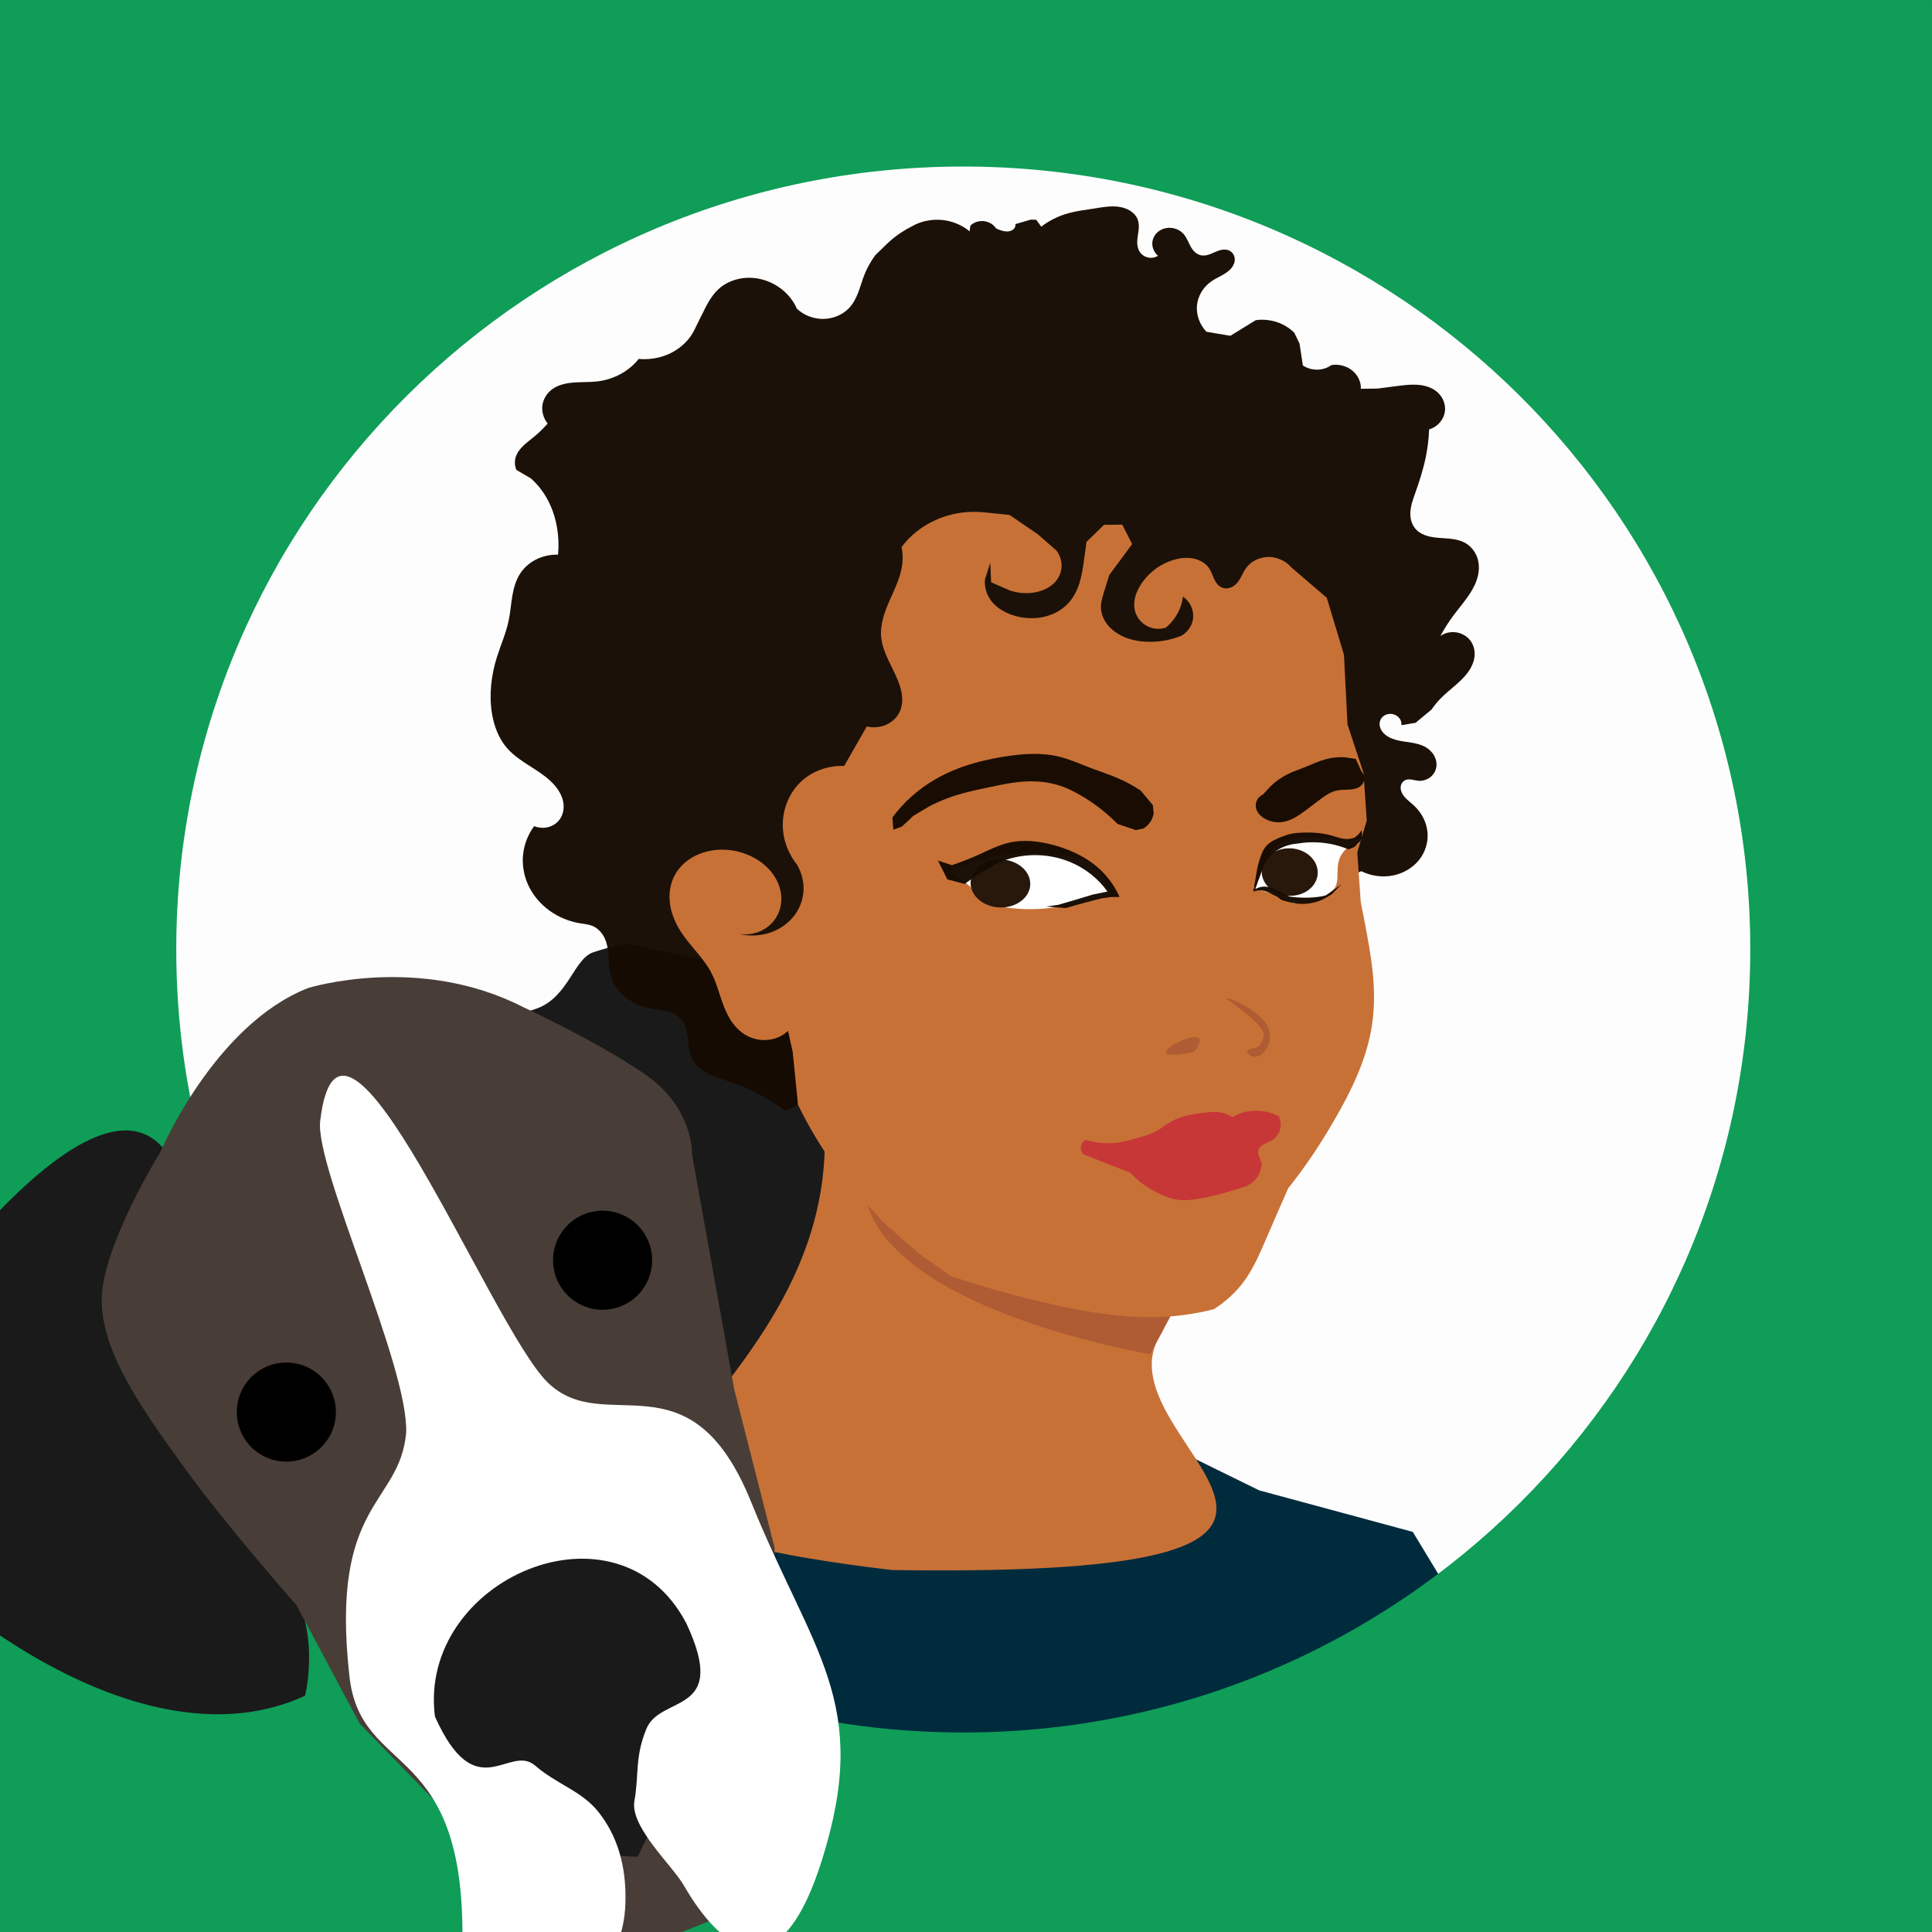 <?xml version="1.0" encoding="UTF-8" standalone="no"?>
<!-- Created with Inkscape (http://www.inkscape.org/) -->

<svg
   xmlns:dc="http://purl.org/dc/elements/1.1/"
   xmlns:cc="http://creativecommons.org/ns#"
   xmlns:rdf="http://www.w3.org/1999/02/22-rdf-syntax-ns#"
   xmlns:svg="http://www.w3.org/2000/svg"
   xmlns="http://www.w3.org/2000/svg"
   xmlns:xlink="http://www.w3.org/1999/xlink"
   xmlns:sodipodi="http://sodipodi.sourceforge.net/DTD/sodipodi-0.dtd"
   xmlns:inkscape="http://www.inkscape.org/namespaces/inkscape"
   width="106.299"
   height="106.299"
   id="svg4577"
   version="1.1"
   inkscape:version="0.48.4 r9939"
   sodipodi:docname="ego-tinkerer.svg">
  <rect width="100%" height="100%" fill="#333333" stroke="none"/>
  <defs
     id="defs3">
    <linearGradient
       inkscape:collect="always"
       xlink:href="#linearGradient5541-4-9"
       id="linearGradient10685"
       gradientUnits="userSpaceOnUse"
       gradientTransform="matrix(0.154,0,0,5.516,160.347,-2057.415)"
       x1="1368.835"
       y1="307.228"
       x2="1368.835"
       y2="315.503" />
    <linearGradient
       inkscape:collect="always"
       id="linearGradient5541-4-9">
      <stop
         style="stop-color:#666666;stop-opacity:1;"
         offset="0"
         id="stop5543-0-8" />
      <stop
         style="stop-color:#666666;stop-opacity:0;"
         offset="1"
         id="stop5545-6-4" />
    </linearGradient>
    <linearGradient
       inkscape:collect="always"
       xlink:href="#linearGradient5541-4-9-0"
       id="linearGradient10687"
       gradientUnits="userSpaceOnUse"
       gradientTransform="matrix(0.154,0,0,5.516,-552.085,-1036.739)"
       x1="1368.835"
       y1="307.228"
       x2="1368.835"
       y2="315.503" />
    <linearGradient
       inkscape:collect="always"
       id="linearGradient5541-4-9-0">
      <stop
         style="stop-color:#666666;stop-opacity:1;"
         offset="0"
         id="stop5543-0-8-6" />
      <stop
         style="stop-color:#666666;stop-opacity:0;"
         offset="1"
         id="stop5545-6-4-9" />
    </linearGradient>
    <inkscape:path-effect
       effect="spiro"
       id="path-effect3812-7-1-8-1-8-4-4-1-8-4-8"
       is_visible="true" />
    <inkscape:path-effect
       effect="spiro"
       id="path-effect2999-8-1-7-7-6-8-8-2-4-7-2-6"
       is_visible="true" />
    <inkscape:path-effect
       effect="spiro"
       id="path-effect3005-1-8-1-4-4-8-2-6-0-3-4-7-5"
       is_visible="true" />
    <inkscape:path-effect
       effect="spiro"
       id="path-effect3779-7-2-5-0-0-5-4-5-9-9-2-7-0"
       is_visible="true" />
    <inkscape:path-effect
       effect="spiro"
       id="path-effect3783-4-4-2-9-0-7-5-0-7-8-7-9-2"
       is_visible="true" />
    <inkscape:path-effect
       effect="spiro"
       id="path-effect3787-0-5-7-4-5-6-5-9-3-8-79-3-8"
       is_visible="true" />
    <inkscape:path-effect
       effect="spiro"
       id="path-effect3793-9-5-6-8-9-1-1-0-7-0-3-19-6"
       is_visible="true" />
    <inkscape:path-effect
       effect="spiro"
       id="path-effect3812-7-1-8-1-8-4-4-1-8-4-8-8"
       is_visible="true" />
    <inkscape:path-effect
       effect="spiro"
       id="path-effect2999-8-1-7-7-6-8-8-2-4-7-2-6-2"
       is_visible="true" />
    <inkscape:path-effect
       effect="spiro"
       id="path-effect3005-1-8-1-4-4-8-2-6-0-3-4-7-5-4"
       is_visible="true" />
    <inkscape:path-effect
       effect="spiro"
       id="path-effect3779-7-2-5-0-0-5-4-5-9-9-2-7-0-5"
       is_visible="true" />
    <inkscape:path-effect
       effect="spiro"
       id="path-effect3783-4-4-2-9-0-7-5-0-7-8-7-9-2-5"
       is_visible="true" />
    <inkscape:path-effect
       effect="spiro"
       id="path-effect3787-0-5-7-4-5-6-5-9-3-8-79-3-8-1"
       is_visible="true" />
    <inkscape:path-effect
       effect="spiro"
       id="path-effect3793-9-5-6-8-9-1-1-0-7-0-3-19-6-7"
       is_visible="true" />
    <inkscape:path-effect
       effect="spiro"
       id="path-effect3812-7-1-8-1-8-4-4-1-8-4-8-8-1"
       is_visible="true" />
    <inkscape:path-effect
       effect="spiro"
       id="path-effect2999-8-1-7-7-6-8-8-2-4-7-2-6-2-1"
       is_visible="true" />
    <inkscape:path-effect
       effect="spiro"
       id="path-effect3005-1-8-1-4-4-8-2-6-0-3-4-7-5-4-5"
       is_visible="true" />
    <inkscape:path-effect
       effect="spiro"
       id="path-effect3779-7-2-5-0-0-5-4-5-9-9-2-7-0-5-2"
       is_visible="true" />
    <inkscape:path-effect
       effect="spiro"
       id="path-effect3783-4-4-2-9-0-7-5-0-7-8-7-9-2-5-7"
       is_visible="true" />
    <inkscape:path-effect
       effect="spiro"
       id="path-effect3787-0-5-7-4-5-6-5-9-3-8-79-3-8-1-6"
       is_visible="true" />
    <inkscape:path-effect
       effect="spiro"
       id="path-effect3793-9-5-6-8-9-1-1-0-7-0-3-19-6-7-1"
       is_visible="true" />
    <inkscape:path-effect
       effect="spiro"
       id="path-effect3812-7-1-8-1-8-4-4-1-8-4-8-8-1-4"
       is_visible="true" />
    <inkscape:path-effect
       effect="spiro"
       id="path-effect2999-8-1-7-7-6-8-8-2-4-7-2-6-2-1-2"
       is_visible="true" />
    <inkscape:path-effect
       effect="spiro"
       id="path-effect3005-1-8-1-4-4-8-2-6-0-3-4-7-5-4-5-3"
       is_visible="true" />
    <inkscape:path-effect
       effect="spiro"
       id="path-effect3779-7-2-5-0-0-5-4-5-9-9-2-7-0-5-2-2"
       is_visible="true" />
    <inkscape:path-effect
       effect="spiro"
       id="path-effect3783-4-4-2-9-0-7-5-0-7-8-7-9-2-5-7-2"
       is_visible="true" />
    <inkscape:path-effect
       effect="spiro"
       id="path-effect3787-0-5-7-4-5-6-5-9-3-8-79-3-8-1-6-1"
       is_visible="true" />
    <inkscape:path-effect
       effect="spiro"
       id="path-effect3793-9-5-6-8-9-1-1-0-7-0-3-19-6-7-1-6"
       is_visible="true" />
    <inkscape:path-effect
       effect="spiro"
       id="path-effect3793-9-5-6-8-9-1-1-0-7-0-3-19-6-1-8-2"
       is_visible="true" />
    <inkscape:path-effect
       effect="spiro"
       id="path-effect3787-0-5-7-4-5-6-5-9-3-8-79-3-8-1-4-9"
       is_visible="true" />
    <inkscape:path-effect
       effect="spiro"
       id="path-effect3783-4-4-2-9-0-7-5-0-7-8-7-9-2-4-9-1"
       is_visible="true" />
    <inkscape:path-effect
       effect="spiro"
       id="path-effect3779-7-2-5-0-0-5-4-5-9-9-2-7-0-3-0-3"
       is_visible="true" />
    <inkscape:path-effect
       effect="spiro"
       id="path-effect3005-1-8-1-4-4-8-2-6-0-3-4-7-5-3-4-5"
       is_visible="true" />
    <inkscape:path-effect
       effect="spiro"
       id="path-effect2999-8-1-7-7-6-8-8-2-4-7-2-6-2-7-9"
       is_visible="true" />
    <inkscape:path-effect
       effect="spiro"
       id="path-effect3812-7-1-8-1-8-4-4-1-8-4-8-1-1-8"
       is_visible="true" />
    <inkscape:path-effect
       effect="spiro"
       id="path-effect3812-7-1-8-1-8-4-4-1-8-4-8-4"
       is_visible="true" />
    <inkscape:path-effect
       effect="spiro"
       id="path-effect2999-8-1-7-7-6-8-8-2-4-7-2-6-0"
       is_visible="true" />
    <inkscape:path-effect
       effect="spiro"
       id="path-effect3005-1-8-1-4-4-8-2-6-0-3-4-7-5-7"
       is_visible="true" />
    <inkscape:path-effect
       effect="spiro"
       id="path-effect3779-7-2-5-0-0-5-4-5-9-9-2-7-0-6"
       is_visible="true" />
    <inkscape:path-effect
       effect="spiro"
       id="path-effect3783-4-4-2-9-0-7-5-0-7-8-7-9-2-3"
       is_visible="true" />
    <inkscape:path-effect
       effect="spiro"
       id="path-effect3787-0-5-7-4-5-6-5-9-3-8-79-3-8-6"
       is_visible="true" />
    <inkscape:path-effect
       effect="spiro"
       id="path-effect3793-9-5-6-8-9-1-1-0-7-0-3-19-6-15"
       is_visible="true" />
    <inkscape:path-effect
       effect="spiro"
       id="path-effect3812-7-1-8-1-8-4-4-1-8-4-8-17-5"
       is_visible="true" />
    <inkscape:path-effect
       effect="spiro"
       id="path-effect2999-8-1-7-7-6-8-8-2-4-7-2-6-4-7"
       is_visible="true" />
    <inkscape:path-effect
       effect="spiro"
       id="path-effect3005-1-8-1-4-4-8-2-6-0-3-4-7-5-0-4"
       is_visible="true" />
    <inkscape:path-effect
       effect="spiro"
       id="path-effect3779-7-2-5-0-0-5-4-5-9-9-2-7-0-9-44"
       is_visible="true" />
    <inkscape:path-effect
       effect="spiro"
       id="path-effect3783-4-4-2-9-0-7-5-0-7-8-7-9-2-48-44"
       is_visible="true" />
    <inkscape:path-effect
       effect="spiro"
       id="path-effect3787-0-5-7-4-5-6-5-9-3-8-79-3-8-8-2"
       is_visible="true" />
    <inkscape:path-effect
       effect="spiro"
       id="path-effect3793-9-5-6-8-9-1-1-0-7-0-3-19-6-2-9"
       is_visible="true" />
    <inkscape:path-effect
       effect="spiro"
       id="path-effect3812-7-1-8-1-8-4-4-1-8-4-8-17-5-7"
       is_visible="true" />
    <inkscape:path-effect
       effect="spiro"
       id="path-effect2999-8-1-7-7-6-8-8-2-4-7-2-6-4-7-6"
       is_visible="true" />
    <inkscape:path-effect
       effect="spiro"
       id="path-effect3005-1-8-1-4-4-8-2-6-0-3-4-7-5-0-4-1"
       is_visible="true" />
    <inkscape:path-effect
       effect="spiro"
       id="path-effect3779-7-2-5-0-0-5-4-5-9-9-2-7-0-9-44-8"
       is_visible="true" />
    <inkscape:path-effect
       effect="spiro"
       id="path-effect3783-4-4-2-9-0-7-5-0-7-8-7-9-2-48-44-9"
       is_visible="true" />
    <inkscape:path-effect
       effect="spiro"
       id="path-effect3787-0-5-7-4-5-6-5-9-3-8-79-3-8-8-2-2"
       is_visible="true" />
    <inkscape:path-effect
       effect="spiro"
       id="path-effect3793-9-5-6-8-9-1-1-0-7-0-3-19-6-2-9-7"
       is_visible="true" />
    <inkscape:path-effect
       effect="spiro"
       id="path-effect3812-7-1-8-1-8-4-4-1-8-4-8-17-39"
       is_visible="true" />
    <inkscape:path-effect
       effect="spiro"
       id="path-effect2999-8-1-7-7-6-8-8-2-4-7-2-6-4-1"
       is_visible="true" />
    <inkscape:path-effect
       effect="spiro"
       id="path-effect3005-1-8-1-4-4-8-2-6-0-3-4-7-5-0-2"
       is_visible="true" />
    <inkscape:path-effect
       effect="spiro"
       id="path-effect3779-7-2-5-0-0-5-4-5-9-9-2-7-0-9-8"
       is_visible="true" />
    <inkscape:path-effect
       effect="spiro"
       id="path-effect3783-4-4-2-9-0-7-5-0-7-8-7-9-2-48-8"
       is_visible="true" />
    <inkscape:path-effect
       effect="spiro"
       id="path-effect3787-0-5-7-4-5-6-5-9-3-8-79-3-8-8-1"
       is_visible="true" />
    <inkscape:path-effect
       effect="spiro"
       id="path-effect3793-9-5-6-8-9-1-1-0-7-0-3-19-6-2-8"
       is_visible="true" />
    <inkscape:path-effect
       effect="spiro"
       id="path-effect3812-7-1-8-1-8-4-4-1-8-4-8-8-2"
       is_visible="true" />
    <inkscape:path-effect
       effect="spiro"
       id="path-effect2999-8-1-7-7-6-8-8-2-4-7-2-6-5-2"
       is_visible="true" />
    <inkscape:path-effect
       effect="spiro"
       id="path-effect3005-1-8-1-4-4-8-2-6-0-3-4-7-5-8-0"
       is_visible="true" />
    <inkscape:path-effect
       effect="spiro"
       id="path-effect3779-7-2-5-0-0-5-4-5-9-9-2-7-0-39-1"
       is_visible="true" />
    <inkscape:path-effect
       effect="spiro"
       id="path-effect3783-4-4-2-9-0-7-5-0-7-8-7-9-2-44-2"
       is_visible="true" />
    <inkscape:path-effect
       effect="spiro"
       id="path-effect3787-0-5-7-4-5-6-5-9-3-8-79-3-8-69-7"
       is_visible="true" />
    <inkscape:path-effect
       effect="spiro"
       id="path-effect3793-9-5-6-8-9-1-1-0-7-0-3-19-6-8-7"
       is_visible="true" />
    <inkscape:path-effect
       effect="spiro"
       id="path-effect3812-7-1-8-1-8-4-4-1-8-4-8-8-2-9"
       is_visible="true" />
    <inkscape:path-effect
       effect="spiro"
       id="path-effect2999-8-1-7-7-6-8-8-2-4-7-2-6-5-2-5"
       is_visible="true" />
    <inkscape:path-effect
       effect="spiro"
       id="path-effect3005-1-8-1-4-4-8-2-6-0-3-4-7-5-8-0-4"
       is_visible="true" />
    <inkscape:path-effect
       effect="spiro"
       id="path-effect3779-7-2-5-0-0-5-4-5-9-9-2-7-0-39-1-3"
       is_visible="true" />
    <inkscape:path-effect
       effect="spiro"
       id="path-effect3783-4-4-2-9-0-7-5-0-7-8-7-9-2-44-2-1"
       is_visible="true" />
    <inkscape:path-effect
       effect="spiro"
       id="path-effect3787-0-5-7-4-5-6-5-9-3-8-79-3-8-69-7-2"
       is_visible="true" />
    <inkscape:path-effect
       effect="spiro"
       id="path-effect3793-9-5-6-8-9-1-1-0-7-0-3-19-6-8-7-3"
       is_visible="true" />
  </defs>
  <sodipodi:namedview
     id="base"
     pagecolor="#ffffff"
     bordercolor="#666666"
     borderopacity="1.0"
     inkscape:pageopacity="0.0"
     inkscape:pageshadow="2"
     inkscape:zoom="6.5902226"
     inkscape:cx="75.717868"
     inkscape:cy="50.821077"
     inkscape:document-units="mm"
     inkscape:current-layer="layer5"
     showgrid="false"
     units="mm"
     inkscape:window-width="1440"
     inkscape:window-height="825"
     inkscape:window-x="-9"
     inkscape:window-y="-9"
     inkscape:window-maximized="1"
     showguides="false"
     inkscape:guide-bbox="true"
     inkscape:snap-global="false">
    <sodipodi:guide
       orientation="1,0"
       position="53.15,49.011"
       id="guide5177" />
    <sodipodi:guide
       orientation="0,1"
       position="50.634,53.15"
       id="guide5179" />
    <sodipodi:guide
       orientation="0,1"
       position="-75.509,100.526"
       id="guide5483" />
    <sodipodi:guide
       orientation="0,1"
       position="-16.295,5.967"
       id="guide5485" />
    <sodipodi:guide
       orientation="1,0"
       position="99.608,29.607"
       id="guide5487" />
    <sodipodi:guide
       orientation="1,0"
       position="6.197,73.673"
       id="guide5489" />
    <sodipodi:guide
       orientation="0,1"
       position="-0.151,106.296"
       id="guide5492" />
    <sodipodi:guide
       orientation="1,0"
       position="0,110.053"
       id="guide5494" />
    <sodipodi:guide
       orientation="1,0"
       position="106.297,0"
       id="guide5496" />
    <sodipodi:guide
       orientation="0,1"
       position="0,0"
       id="guide5498" />
    <sodipodi:guide
       orientation="1,0"
       position="9.5,73.768"
       id="guide5609" />
    <sodipodi:guide
       orientation="0,1"
       position="82.989,97.239"
       id="guide5611" />
    <sodipodi:guide
       orientation="1,0"
       position="96.122,65.664"
       id="guide5613" />
    <sodipodi:guide
       orientation="0,1"
       position="49.737,10.898"
       id="guide5615" />
  </sodipodi:namedview>
  <g
     inkscape:groupmode="layer"
     id="layer5"
     inkscape:label="animalLover"
     style="display:inline"
     sodipodi:insensitive="true">
    <rect
       style="opacity:0.99;fill:#ffffff;fill-opacity:1;stroke:none;display:inline"
       id="rect7691-3"
       width="96.675"
       height="93.222"
       x="4.855"
       y="3.367" />
    <path
       sodipodi:nodetypes="scccccccccccccccsczs"
       inkscape:connector-curvature="0"
       id="path5437-2"
       d="m 26.408,82.223 c 4.59,-1.612 13.931,-4.839 13.931,-4.839 l -1.332,4.32 2.061,2.076 3.947,0.578 4.888,0.205 7.712,-0.725 3.196,0.011 1.882,-0.557 2.256,0.008 0.009,-2.444 -2.624,-2.266 6.945,3.409 8.453,2.286 4.113,6.784 c -0.875,6.272 0.005,8.082 -3.61,10.517 -5.936,3.781 -32.434,2.011 -33.391,2.071 C 4.785,106.147 14.53,91.394 14.53,91.394 c 0,0 0.164,-3.706 1.9,-5.446 1.736,-1.74 6.575,-2.529 9.979,-3.725 z"
       style="fill:#002b3d;fill-opacity:1;stroke:none;display:inline" />
    <path
       style="fill:#0f9d58;fill-opacity:1;stroke:none;display:inline"
       d="m -9.999,0.002 0,112.296 116.297,0 0,-112.296 z M 52.999,9.163 c 23.913,0 43.301,19.282 43.301,43.071 0,23.789 -19.388,43.088 -43.301,43.088 -23.913,0 -43.301,-19.299 -43.301,-43.088 0,-23.789 19.388,-43.071 43.301,-43.071 z"
       id="path7681"
       inkscape:connector-curvature="0"
       sodipodi:nodetypes="cccccsssss" />
    <path
       id="path5836-5-1-9"
       style="fill:#1a1a1a;stroke:none;display:inline"
       d="m 40.727,82.377 c 5.448,7.278 3.64,31.051 -3.521,20.047 -0.597,-1.042 -2.83,-3.063 -2.581,-4.422 0.247,-1.359 0.008,-2.248 0.621,-3.753 0.732,-1.826 4.364,-0.679 2.091,-5.53 -3.586,-6.844 -14.057,-2.294 -13.144,4.878 2.152,4.796 3.858,1.425 5.22,2.547 1.191,1.032 2.466,1.33 3.359,2.477 0.893,1.147 1.456,2.679 1.379,4.783 -0.727,15.881 -13.426,-9.464 -14.011,-13.464 -1.006,-9.099 2.204,-7.378 2.549,-11.187 0.128,-3.503 -4.781,-13.859 -4.496,-16.3 1.06,-9.087 8.884,10.727 11.894,13.671 3.01,2.944 8.9,0.67 10.64,6.252 z M 17.78,54.56 c 0.345,0.553 8.377,-3.004 18.594,6.181 2.409,2.166 1.958,13.518 4.345,16.63 2.57,3.688 8.781,7.529 10.963,1.933 0.891,-2.534 -0.99,-1.959 0.93,-10.029 0.52,-2.187 -2.116,-14.869 -3.767,-15.034 -8.436,-0.839 -5.78,-0.583 -14.273,-2.302 -0.179,-0.036 -0.855,0.104 -1.924,0.454 -1.069,0.349 -1.359,2.421 -3.068,3.08 -1.708,0.659 -1.617,-0.336 -3.828,-0.816 -1.856,-0.403 -8.57,0.033 -8.57,0.033 0,0 -3.521,2.316 -5.117,4.212 -1.596,1.896 -2.852,5.6 -2.775,4.681 C 4.872,56.844 -8.268,76.698 -9.733,79.932 c 1.577,4.443 16.024,18.222 26.519,13.366 0,0 1.16,-4.6 -1.84,-7.287 0,0 -4.605,-5.537 -8.027,-10.7 C 3.497,70.148 12.516,56.855 16.583,55.029 z m -8.678,9.061 c 0,0 2.917,-6.903 8.023,-8.904 0,0 6.01,-1.879 11.698,1.039 0,0 3.942,1.818 6.612,3.646 2.671,1.828 2.565,4.37 2.565,4.37 l 2.294,12.764 2.195,8.611 c -7.44,19.945 -5.07,27.535 -22.559,9.561 l -3.437,-6.438 c 0,0 -3.818,-4.329 -6.044,-7.405 -2.225,-3.076 -4.579,-6.321 -4.544,-9.238 0.036,-2.917 3.197,-8.006 3.197,-8.006 z"
       inkscape:connector-curvature="0"
       sodipodi:nodetypes="cccccccscccccccsccsscscsccccccscccccscccccccc" />
    <path
       inkscape:connector-curvature="0"
       id="path5569-0"
       d="M 63.973,73.244 C 59.686,79.27 80.788,86.861 49.07,86.383 21.385,83.09 48.807,78.015 45.014,59.173 c 0,0 4.041,8.098 6.005,10.015 1.964,1.917 2.502,1.756 4.166,2.363 1.663,0.607 4.272,0.775 5.736,1.064 1.464,0.287 3.052,0.63 3.052,0.63 z"
       style="fill:#c87137;stroke:none;display:inline"
       sodipodi:nodetypes="ccczzzc" />
    <path
       sodipodi:nodetypes="cscccc"
       inkscape:connector-curvature="0"
       id="path5571-2"
       d="m 47.532,64.342 c 1.14,0.272 2.04,1.058 2.901,1.902 0.861,0.844 2.673,2.243 2.673,2.243 l 11.411,3.714 -1.229,2.304 c 0,0 -16.592,-2.726 -15.756,-10.163 z"
       style="fill:#af5b33;fill-opacity:1;stroke:none;display:inline" />
    <g
       style="stroke:none;display:inline"
       transform="matrix(-0.076,0.001,0.003,0.07,80.067,7.116)"
       id="g5703-2">
      <path
         style="fill:#150b02;fill-opacity:0.971;stroke:none"
         d="m 90.92,581.801 c -6.726,3.852 -14.845,5.209 -22.458,3.753 -7.613,-1.456 -14.658,-5.713 -19.488,-11.776 -4.83,-6.063 -7.404,-13.881 -7.121,-21.627 0.283,-7.746 3.42,-15.356 8.678,-21.05 1.455,-1.576 3.062,-3.006 4.552,-4.549 1.49,-1.544 2.877,-3.223 3.795,-5.163 0.917,-1.939 1.337,-4.17 0.843,-6.258 -0.247,-1.044 -0.722,-2.038 -1.413,-2.859 -0.691,-0.82 -1.601,-1.462 -2.621,-1.796 -1.384,-0.453 -2.892,-0.326 -4.32,-0.039 -1.428,0.287 -2.827,0.729 -4.273,0.898 -3.135,0.367 -6.387,-0.614 -8.862,-2.574 -2.475,-1.959 -4.164,-4.858 -4.754,-7.959 -0.59,-3.101 -0.096,-6.381 1.285,-9.22 1.38,-2.839 3.626,-5.233 6.316,-6.886 3.133,-1.925 6.776,-2.834 10.391,-3.509 3.615,-0.674 7.287,-1.147 10.776,-2.309 3.488,-1.163 6.847,-3.103 8.948,-6.12 1.05,-1.509 1.761,-3.269 1.943,-5.098 0.181,-1.829 -0.182,-3.726 -1.121,-5.306 -0.924,-1.554 -2.399,-2.774 -4.099,-3.39 -1.7,-0.616 -3.614,-0.624 -5.319,-0.022 -1.705,0.602 -3.19,1.809 -4.127,3.356 -0.937,1.547 -1.32,3.422 -1.063,5.212 L 47.094,465.793 35.063,455.481 c -2.033,-3.059 -4.336,-5.938 -6.875,-8.593 -6.576,-6.878 -14.735,-12.272 -20.343,-19.96 -2.804,-3.844 -4.929,-8.279 -5.507,-13.002 -0.577,-4.723 0.509,-9.748 3.507,-13.442 2.411,-2.971 5.997,-4.961 9.794,-5.435 3.797,-0.475 7.762,0.572 10.83,2.857 -3.05,-5.675 -6.498,-11.135 -10.312,-16.327 -6.464,-8.801 -14.108,-17.069 -17.743,-27.366 -1.818,-5.148 -2.553,-10.768 -1.433,-16.112 1.12,-5.344 4.217,-10.373 8.865,-13.238 2.595,-1.599 5.572,-2.489 8.573,-3.016 3.002,-0.528 6.052,-0.709 9.086,-0.995 3.034,-0.285 6.08,-0.68 8.981,-1.615 2.901,-0.935 5.671,-2.441 7.733,-4.686 1.738,-1.893 2.923,-4.26 3.568,-6.748 0.645,-2.488 0.765,-5.094 0.53,-7.653 -0.471,-5.118 -2.325,-9.992 -4.098,-14.816 -3.314,-9.02 -6.408,-18.141 -8.593,-27.498 -1.715,-7.345 -2.865,-14.822 -3.437,-22.342 -3.054,-0.998 -5.825,-2.846 -7.919,-5.283 -2.094,-2.436 -3.506,-5.453 -4.034,-8.623 -0.528,-3.169 -0.171,-6.481 1.02,-9.465 1.191,-2.984 3.213,-5.631 5.778,-7.566 3.786,-2.855 8.591,-4.083 13.324,-4.357 4.734,-0.274 9.469,0.332 14.174,0.92 l 13.749,1.719 12.031,0 c -0.463,-5.863 2.213,-11.882 6.875,-15.468 3.852,-2.963 8.956,-4.239 13.749,-3.437 2.949,2.212 6.625,3.437 10.312,3.437 3.687,0 7.363,-1.225 10.312,-3.437 l 1.719,-17.186 3.437,-8.593 c 2.424,-2.78 5.349,-5.12 8.593,-6.875 5.729,-3.099 12.453,-4.321 18.905,-3.437 l 0,0 18.905,12.031 17.187,-3.437 c 4.739,-5.748 6.966,-13.497 6.002,-20.884 -0.964,-7.387 -5.104,-14.305 -11.158,-18.645 -2.309,-1.655 -4.859,-2.938 -7.331,-4.339 -2.472,-1.401 -4.904,-2.95 -6.839,-5.03 -1.936,-2.08 -3.35,-4.759 -3.44,-7.599 -0.045,-1.42 0.248,-2.858 0.906,-4.117 0.659,-1.259 1.69,-2.331 2.955,-2.977 1.599,-0.816 3.488,-0.922 5.256,-0.611 1.768,0.312 3.44,1.015 5.074,1.758 1.634,0.743 3.257,1.533 4.98,2.035 1.723,0.502 3.576,0.706 5.314,0.255 1.746,-0.453 3.281,-1.548 4.476,-2.901 1.194,-1.353 2.071,-2.956 2.807,-4.604 1.472,-3.295 2.464,-6.889 4.748,-9.682 2.191,-2.679 5.509,-4.404 8.96,-4.659 3.451,-0.255 6.987,0.964 9.547,3.292 2.561,2.328 4.11,5.732 4.184,9.191 0.074,3.46 -1.328,6.927 -3.786,9.362 1.846,1.225 4.149,1.745 6.343,1.432 2.194,-0.313 4.259,-1.457 5.688,-3.15 1.52,-1.801 2.293,-4.145 2.524,-6.49 0.23,-2.346 -0.048,-4.712 -0.432,-7.037 -0.384,-2.326 -0.873,-4.638 -1.069,-6.987 -0.196,-2.349 -0.088,-4.761 0.696,-6.984 0.971,-2.755 2.957,-5.095 5.378,-6.73 2.421,-1.635 5.258,-2.591 8.146,-3.029 5.776,-0.875 11.639,0.267 17.412,1.166 6.334,0.986 12.739,1.686 18.905,3.437 7.263,2.062 14.11,5.581 20.015,10.287 l 3.389,-5.494 3.95,-0.152 11.241,3.342 c -0.087,1.311 0.359,2.65 1.215,3.646 1.081,1.257 2.743,1.919 4.397,2.035 1.654,0.116 3.307,-0.266 4.87,-0.82 1.262,-0.447 2.483,-1.007 3.646,-1.671 0.533,-0.948 1.2,-1.82 1.975,-2.582 2.231,-2.196 5.378,-3.426 8.507,-3.342 2.997,0.081 5.945,1.36 8.051,3.494 l 0.716,4.455 c 3.938,-3.724 8.764,-6.503 13.961,-8.041 9.114,-2.696 19.329,-1.419 27.498,3.437 2.974,1.527 5.846,3.251 8.593,5.156 3.682,2.553 7.137,5.433 10.312,8.593 l 8.593,8.593 c 3.486,4.776 6.38,9.985 8.593,15.468 1.787,4.427 3.13,9.023 4.873,13.468 1.743,4.445 3.929,8.795 7.157,12.312 4.79,5.219 11.821,8.309 18.905,8.309 7.084,0 14.115,-3.09 18.905,-8.309 1.846,-5.123 4.797,-9.845 8.593,-13.749 5.958,-6.127 14.08,-10.19 22.595,-10.936 8.514,-0.746 17.341,1.912 23.809,7.499 6.298,5.44 10.065,13.162 13.749,20.624 1.701,3.446 3.42,6.883 5.156,10.312 1.359,3.061 3.094,5.954 5.156,8.593 4.294,5.498 10.019,9.868 16.454,12.562 6.435,2.694 13.566,3.705 20.497,2.906 7.229,9.394 18.313,15.728 30.076,17.187 5.543,0.687 11.159,0.336 16.735,0.647 5.576,0.311 11.306,1.362 15.919,4.509 4.28,2.92 7.33,7.587 8.285,12.679 0.955,5.093 -0.197,10.547 -3.129,14.819 3.151,3.709 6.603,7.161 10.312,10.312 2.665,2.264 5.467,4.377 7.952,6.837 2.485,2.461 4.67,5.32 5.797,8.631 1.127,3.313 1.127,6.999 0,10.312 l -10.312,6.875 c -2.557,2.637 -4.863,5.519 -6.875,8.593 -5.704,8.715 -8.97,18.888 -10.312,29.217 -0.962,7.406 -0.962,14.936 0,22.342 5.347,-0.247 10.753,0.898 15.54,3.292 4.788,2.394 8.947,6.031 11.958,10.457 3.703,5.443 5.609,11.908 6.869,18.369 1.26,6.461 1.929,13.035 3.443,19.442 2.276,9.638 6.418,18.719 9.522,28.123 4.657,14.107 6.971,29.126 5.426,43.901 -1.083,10.356 -4.193,20.767 -10.714,28.885 -8.049,10.019 -20.435,15.611 -29.284,24.93 -4.425,4.659 -7.972,10.406 -8.856,16.77 -0.442,3.182 -0.2,6.477 0.867,9.508 1.067,3.031 2.974,5.785 5.541,7.718 2.161,1.627 4.77,2.654 7.461,2.937 2.691,0.282 5.456,-0.18 7.908,-1.323 4.812,6.635 7.919,14.497 8.944,22.629 1.025,8.132 -0.035,16.519 -3.051,24.14 -3.016,7.622 -7.981,14.463 -14.293,19.692 -6.312,5.229 -13.956,8.836 -22.006,10.383 -2.854,0.548 -5.799,0.855 -8.449,2.048 -3.404,1.532 -6.064,4.452 -7.759,7.779 -1.695,3.326 -2.489,7.047 -2.851,10.763 -0.725,7.431 0.197,15.067 -1.698,22.289 -1.655,6.308 -5.444,11.979 -10.399,16.22 -4.955,4.241 -11.038,7.078 -17.397,8.53 -3.346,0.764 -6.771,1.155 -10.104,1.979 -3.332,0.824 -6.636,2.127 -9.171,4.441 -2.302,2.102 -3.847,4.938 -4.788,7.91 -0.941,2.972 -1.31,6.094 -1.54,9.204 -0.458,6.219 -0.438,12.733 -3.327,18.259 -2.446,4.68 -6.765,8.143 -11.425,10.627 -4.66,2.484 -9.719,4.106 -14.643,6.014 -14.086,5.456 -27.227,13.341 -38.67,23.202 L 90.92,581.801"
         id="path5705-1"
         inkscape:path-effect="#path-effect3812-7-1-8-1-8-4-4-1-8-4-8-17-39"
         inkscape:original-d="m 90.919581,581.80145 c 0,0 -37.343666,-36.68044 -40.388306,-50.70017 -3.044592,-14.01978 12.030576,-15.46788 5.155968,-20.62385 -6.874608,-5.15595 -3.733126,4.36232 -8.593272,0.85932 -4.860123,-3.503 -9.23589,-18.12458 -6.015288,-26.63911 4.500164,-11.89746 36.836529,-11.07385 30.935761,-22.34245 -2.395524,-4.57465 -14.608537,5.15597 -14.608537,5.15597 L 47.093971,465.7925 35.063395,455.48056 c 0,0 3.437304,8.59327 -6.874609,-8.59325 -10.311912,-17.18652 -30.5557626,-31.3284 -22.3424409,-46.40359 3.3145846,-6.0838 20.6237769,-2.57798 20.6237769,-2.57798 0,0 -5.15592,-0.85932 -10.311865,-16.32721 C 11.002289,366.11068 2.4090174,335.17496 5.8463451,324.863 9.2836493,314.55109 33.078779,324.14826 40.219363,314.55109 c 5.813497,-7.81354 5.155944,-8.59325 0,-29.21705 -5.155968,-20.62382 -5.155968,-20.62382 -8.593249,-27.49845 -3.437328,-6.87461 -3.437328,-22.34247 -3.437328,-22.34247 0,0 -11.404524,-22.55454 -5.155944,-30.93571 5.521362,-7.4058 27.498409,-3.43731 27.498409,-3.43731 l 13.749264,1.71864 12.030529,0 c 0,0 -1.71864,-13.74921 6.874608,-15.46788 8.593249,-1.71864 13.749241,-3.4373 13.749241,-3.4373 0,0 1.71864,3.4373 10.311887,3.4373 8.59325,0 10.31191,-3.4373 10.31191,-3.4373 l 1.71867,-17.1865 3.43733,-8.59325 c 0,0 -6.87466,-3.43732 8.59322,-6.87463 15.46788,-3.43728 18.90518,-3.43728 18.90518,-3.43728 l 0,0 18.90517,12.03053 17.18654,-3.43728 c -29.56805,-24.96058 -1.92622,-33.22712 -5.15599,-39.52901 -8.59327,-15.46786 -17.30385,-19.129309 -13.74922,-24.061109 3.55464,-4.93179 14.1977,6.13503 20.62387,3.43731 6.44778,-2.70683 -2e-5,-17.18655 12.03053,-17.18655 12.03058,0 18.90519,17.18653 18.90519,17.18653 0,0 10.31189,18.905179 12.03053,-1.71864 1.71866,-20.62381 -6.87459,-22.34247 1.71866,-27.49841 8.59325,-5.156 17.18654,-8.5933 30.93574,-8.5933 13.74924,0 6.87461,0 18.90518,3.4373 12.03053,3.43731 20.01536,10.28658 20.01536,10.28658 4.60414,0.73419 3.38886,-5.49406 3.38886,-5.49406 l 3.94964,-0.15196 11.24125,3.34198 c 0,0 -0.30383,3.19009 1.21526,3.64583 1.51909,0.45571 7.29161,1.8229 9.26645,1.21526 1.9748,-0.60764 3.6458,-1.671 3.6458,-1.671 0,0 -0.60764,-0.91145 1.97481,-2.58245 2.58245,-1.671 5.1649,-3.4939 8.5069,-3.342 3.342,0.15195 8.05116,3.49391 8.05116,3.49391 l 0.71564,4.45453 c 10.52415,-6.32203 7.08684,-6.32203 13.96145,-8.04067 6.87459,-1.71869 27.49843,3.43728 27.49843,3.43728 0,0 1.71867,-1.71864 8.59328,5.15597 6.87461,6.87461 10.31191,8.59327 10.31191,8.59327 l 8.59325,8.59325 c 0,0 0,-6.87463 8.59325,15.467849 8.59325,22.34247 -6.87461,20.62381 12.03055,25.7798 18.90521,5.15594 37.81034,0 37.81034,0 0,0 -3.43728,-10.31194 8.59328,-13.74924 12.03055,-3.43731 37.81037,-8.59328 46.40361,-3.43731 8.59323,5.15595 10.31189,12.03056 13.7492,20.62385 3.4373,8.59325 5.15597,10.31191 5.15597,10.31191 0,0 -8.59328,5.15595 5.15596,8.59325 13.7492,3.43728 36.951,15.46786 36.951,15.46786 0,0 7.73393,13.74922 30.0764,17.18652 22.34251,3.43728 27.49846,-6.87461 32.6544,5.15594 5.15597,12.0306 5.15597,27.49846 5.15597,27.49846 0,0 1.71864,8.59325 10.31189,10.31189 8.59324,1.71866 12.03057,8.59325 13.74921,15.46788 1.71864,6.87461 0,10.31189 0,10.31189 l -10.31191,6.87463 c 0,0 -3.4373,1.71864 -6.87458,8.59325 -3.43733,6.87463 -6.87461,12.03058 -10.31192,29.2171 -3.4373,17.18649 0,22.34244 0,22.34244 0,0 17.1865,-5.15595 27.49841,13.74924 10.31189,18.90516 10.31189,24.0611 10.31189,37.81034 0,13.7492 9.52218,0.62429 9.52218,28.12273 0,27.49843 0.38135,32.79024 5.42631,43.90124 9.7232,21.41435 1.31657,-10.64441 -10.71401,28.88457 -12.03055,39.52899 -24.85828,43.45821 -31.73286,58.92609 -6.87461,15.46786 15.36849,1.61327 15.36849,1.61327 0,0 -20.09412,63.0947 -30.40606,76.84392 -10.31193,13.74921 -8.4489,-22.01343 -8.4489,2.0477 0,24.06111 -10.58977,32.23714 -12.30841,40.83044 -1.71866,8.5932 -12.32738,16.15685 -27.79524,24.75005 -15.46788,8.5933 -12.87083,-0.47909 -19.27442,6.42041 -6.40359,6.89951 -3.04415,26.27849 -9.65411,35.37314 -6.60996,9.09465 -10.60048,13.20335 -26.06836,16.64065 -15.46786,3.4373 -38.66966,23.2018 -38.66966,23.2018 z"
         inkscape:connector-curvature="0"
         sodipodi:nodetypes="czszsacccsacssasscacccscscccscccccsazcssssccccsscssccscsccsscssscscsscssccsscsssssscsssszzscc" />
      <path
         style="fill:#c87137;fill-opacity:1;stroke:none;display:inline"
         d="m 86.282,504.725 10.122,-38.292 0.382,-54.811 10.695,-44.976 24.923,-24.445 c 3.678,-5.027 9.813,-8.163 16.042,-8.2 6.229,-0.037 12.401,3.026 16.138,8.009 2.556,3.408 3.973,7.556 6.487,10.995 1.257,1.72 2.809,3.266 4.702,4.242 1.893,0.976 4.155,1.34 6.19,0.71 1.526,-0.473 2.854,-1.476 3.883,-2.699 1.029,-1.223 1.775,-2.66 2.376,-4.14 1.202,-2.961 1.864,-6.16 3.481,-8.916 1.241,-2.115 3.017,-3.899 5.074,-5.233 2.057,-1.334 4.39,-2.223 6.796,-2.694 4.812,-0.942 9.834,-0.214 14.485,1.339 10.08,3.366 18.718,10.638 24.159,19.766 1.769,2.967 3.222,6.144 4.057,9.496 0.835,3.352 1.038,6.889 0.335,10.271 -0.607,2.923 -1.896,5.712 -3.788,8.021 -1.892,2.31 -4.39,4.131 -7.194,5.156 -3.509,1.283 -7.472,1.283 -10.981,0 -3.548,-3.102 -6.538,-6.839 -8.785,-10.981 -2.22,-4.091 -3.714,-8.573 -4.393,-13.178 -2.512,2.096 -4.467,4.852 -5.616,7.915 -1.149,3.063 -1.487,6.425 -0.973,9.656 0.856,5.378 4.15,10.319 8.785,13.178 7.514,3.181 15.716,4.723 23.873,4.488 6.18,-0.178 12.392,-1.392 17.934,-4.131 5.542,-2.739 10.387,-7.072 13.196,-12.58 1.641,-3.218 2.541,-6.82 2.515,-10.432 -0.026,-3.612 -1.024,-7.138 -2.133,-10.576 l -4.87,-15.087 -17.57,-24.159 6.589,-15.374 13.178,0 13.178,13.178 2.196,13.178 c 1.044,6.264 2.095,12.553 4.039,18.598 1.944,6.045 4.827,11.881 9.138,16.542 4.853,5.246 11.422,8.83 18.415,10.302 6.993,1.473 14.379,0.861 21.118,-1.517 6.034,-2.129 11.671,-5.763 15.374,-10.981 3.575,-5.039 5.176,-11.441 4.393,-17.57 l -4.393,-13.178 0,15.374 -13.178,6.589 c -4.866,1.896 -10.172,2.654 -15.374,2.196 -3.889,-0.342 -7.739,-1.367 -11.186,-3.199 -3.448,-1.832 -6.484,-4.488 -8.58,-7.782 -2.075,-3.26 -3.198,-7.117 -3.198,-10.981 0,-3.864 1.124,-7.722 3.198,-10.981 l 13.178,-13.178 19.766,-15.374 17.57,-2.196 c 5.821,-0.794 11.749,-0.794 17.57,0 17.39,2.371 33.65,12.127 43.926,26.355 -0.628,4.363 -0.628,8.815 0,13.178 1.43,9.931 6.024,19.074 10.135,28.227 4.112,9.152 7.863,18.852 7.435,28.877 -0.263,6.158 -2.103,12.143 -4.31,17.898 -2.208,5.755 -4.799,11.369 -6.671,17.242 -1.253,3.933 -2.182,7.997 -2.327,12.122 -0.145,4.125 0.521,8.325 2.327,12.037 2.098,4.313 5.736,7.856 10.102,9.841 4.366,1.985 9.428,2.395 14.057,1.14 l 17.57,30.748 c 11.158,-0.597 22.492,3.451 30.748,10.981 4.685,4.274 8.377,9.592 10.981,15.374 3.625,8.05 5.151,17.034 4.386,25.83 -0.765,8.795 -3.818,17.382 -8.779,24.685 -2.979,5.809 -4.428,12.394 -4.162,18.917 0.266,6.523 2.247,12.968 5.69,18.515 4.332,6.979 10.987,12.489 18.653,15.442 7.665,2.953 16.297,3.331 24.192,1.062 -5.641,1.132 -11.653,0.324 -16.796,-2.256 -5.102,-2.56 -9.3,-6.824 -11.945,-11.883 -2.645,-5.059 -3.749,-10.883 -3.324,-16.575 0.425,-5.693 2.357,-11.244 5.403,-16.072 3.046,-4.828 7.188,-8.937 11.939,-12.101 7.998,-5.327 17.772,-7.949 27.36,-7.3 6.276,0.425 12.474,2.234 17.907,5.403 5.433,3.17 10.085,7.71 13.237,13.154 4.037,6.973 5.522,15.272 4.838,23.3 -0.684,8.028 -3.462,15.792 -7.425,22.806 -6.071,10.746 -14.897,19.861 -20.014,31.093 -4.046,8.881 -5.582,18.674 -8.607,27.953 -1.512,4.64 -3.415,9.186 -6.112,13.253 -2.697,4.067 -6.222,7.652 -10.511,9.98 -4.618,2.506 -10.056,3.472 -15.255,2.71 -5.199,-0.762 -10.13,-3.249 -13.834,-6.976 l 1.944,-9.63 -4.393,26.355 -2.196,41.729 c -3.337,8.195 -7.001,16.256 -10.981,24.159 -6.499,12.905 -13.841,25.386 -21.963,37.337 l -26.355,32.944 -24.159,24.159 -21.963,17.57 c -24.157,9.271 -48.848,17.15 -73.909,23.586 -24.37,6.258 -49.327,11.173 -74.482,10.695 -13.682,-0.26 -27.332,-2.123 -40.583,-5.538 -8.906,-5.745 -16.724,-13.172 -22.918,-21.772 -7.112,-9.874 -12.013,-21.132 -16.902,-32.276 -5.891,-13.428 -11.843,-26.828 -17.857,-40.201 -6.39,-8.173 -12.475,-16.584 -18.239,-25.209 -6.013,-8.998 -11.675,-18.228 -17.093,-27.597 -12.78,-22.097 -24.328,-45.304 -29.54,-70.293 -2.062,-9.885 -3.112,-19.972 -3.309,-30.068 -0.314,-16.123 1.539,-32.206 3.641,-48.194 0.995,-7.568 2.046,-15.129 3.154,-22.681 l 0.959,-39.213 -7.826,-24.839 0.837,-37.337"
         id="path5707-5"
         inkscape:path-effect="#path-effect2999-8-1-7-7-6-8-8-2-4-7-2-6-4-1"
         inkscape:original-d="m 86.281707,504.72502 10.121983,-38.2916 0.38196,-54.81143 10.69492,-44.97593 24.92295,-24.4455 c 0,0 22.17246,-4.05251 32.18023,-0.19094 7.33517,2.83032 9.59098,17.02325 17.37924,15.94687 6.11631,-0.84531 4.75468,-12.11301 9.74,-15.75588 7.31149,-5.34264 16.8604,-8.71583 26.35532,-6.58883 9.49492,2.12699 19.66215,12.46254 24.15903,19.76649 4.49688,7.30395 5.86242,13.70857 4.39255,19.76649 -1.46987,6.05792 -6.73495,11.18874 -10.98138,13.17766 -4.24643,1.98891 -10.98137,0 -10.98137,0 0,0 -6.55868,-6.88891 -8.78512,-10.9814 -2.22643,-4.0925 -4.39254,-13.17766 -4.39254,-13.17766 0,0 -7.30419,11.35627 -6.58883,17.57023 0.60377,5.24456 8.78511,13.17766 8.78511,13.17766 0,0 14.0522,6.00656 23.87255,4.48804 9.82035,-1.51853 26.23631,-8.69617 31.12985,-16.71082 4.89354,-8.01465 0.38196,-21.00786 0.38196,-21.00786 l -4.87,-15.08746 -17.57023,-24.15903 6.58883,-15.37395 13.17766,0 13.17766,13.17766 2.19628,13.17766 c 0,0 3.36098,26.61102 13.17766,35.14044 9.81669,8.52942 29.83344,10.75926 39.53298,8.78509 9.69955,-1.97417 11.90297,-5.88347 15.37392,-10.98138 3.47096,-5.0979 4.39257,-17.5702 4.39257,-17.5702 l -4.39257,-13.17766 0,15.37394 -13.17766,6.58881 c 0,0 -4.39254,4.39257 -15.37392,2.19628 -10.98137,-2.19628 -15.94408,-4.48516 -19.76649,-10.98137 -3.71263,-6.30969 0,-21.96278 0,-21.96278 l 13.17766,-13.17766 19.76649,-15.37392 17.57021,-2.19628 c 0,0 -13.17766,-4.39255 17.5702,0 30.74789,4.39254 43.92553,26.35532 43.92553,26.35532 0,0 -4.39255,2.19628 0,13.17766 4.39257,10.98137 17.57023,46.12181 17.57023,57.10318 0,10.98138 -10.9814,24.15904 -10.9814,35.14044 0,10.98137 -19.76647,17.5702 0,24.15903 19.76649,6.58883 24.15906,10.98138 24.15906,10.98138 l 17.5702,30.74786 c 0,0 21.96278,8.78512 30.74787,10.9814 8.78511,2.19626 10.98137,8.78509 10.98137,15.37392 0,6.58883 -4.39254,50.51436 -4.39254,50.51436 0,0 -7.25726,30.84336 1.52783,37.43219 8.78512,6.58883 42.84443,16.50319 42.84443,16.50319 0,0 -19.75299,3.82414 -16.79601,-2.25649 2.95698,-6.08063 -0.12318,-47.84567 2.0731,-56.63076 2.19626,-8.78511 22.11373,-10.00415 27.35995,-7.29963 6.53958,3.37132 43.30114,19.55792 31.14395,18.55709 -12.15719,-1.00083 2.08485,31.58311 -2.58686,46.10623 -3.81996,11.87521 -16.29396,23.67548 -20.0137,31.09288 -3.71974,7.4174 -21.93001,49.04 -25.22993,51.18665 -3.29992,2.14665 -29.08928,-4.26634 -29.08928,-4.26634 l 1.94418,-9.62985 -4.39255,26.3553 c 1.36187,16.15298 -7.55814,27.7534 -2.19628,41.7293 0,0 -6.58883,15.3739 -10.98138,24.159 -4.39254,8.7851 -21.96277,37.3367 -21.96277,37.3367 l -26.35532,32.9442 -24.15904,24.159 -21.96275,17.5702 c -29.87473,15.19857 -46.96258,18.08938 -73.90947,23.5861 -8.78511,2.1963 -63.50105,10.6949 -74.48245,10.6949 -10.98137,0 -40.58336,-5.5384 -40.58336,-5.5384 0,0 -16.56845,-13.3627 -22.91766,-21.7718 -7.31789,-9.6921 -11.61714,-21.3413 -16.90178,-32.2757 -6.38054,-13.2019 -17.85667,-40.2014 -17.85667,-40.2014 0,0 -12.4645,-16.5936 -18.23865,-25.2095 -6.02394,-8.9885 -8.78748,-11.4942 -17.09275,-27.5966 -8.30527,-16.1025 -25.084766,-53.1116 -29.539959,-70.2927 -4.455192,-17.1812 -3.308723,-30.0676 -3.308723,-30.0676 0,0 1.925537,-32.18991 3.64061,-48.19429 0.814137,-7.59721 3.154051,-22.68145 3.154051,-22.68145 l 0.958621,-39.21346 -7.826493,-24.83858 z"
         inkscape:connector-curvature="0"
         sodipodi:nodetypes="cccccasazzzzczcaczzccccccczzzccccsaccccscssssccsscsczsscazzccccscccccscaacazzcacccc" />
      <path
         sodipodi:nodetypes="czcssc"
         inkscape:connector-curvature="0"
         id="path5709-4"
         d="m 389.399,577.564 c -26.067,17.854 -18.087,24.658 -37.364,28.5 -19.277,3.842 -40.221,3.068 -71.694,-6.827 -12.021,-2.544 -6.87,-0.645 -3.228,-12.291 3.642,-11.646 10.56,-18.048 29.634,-20.827 19.074,-2.779 44.63,-5.175 82.652,11.445 z"
         style="fill:#ffffff;fill-opacity:1;stroke:none" />
      <path
         sodipodi:type="arc"
         style="fill:#28170b;fill-opacity:1;stroke:none"
         id="path5711-4"
         sodipodi:cx="385.6362"
         sodipodi:cy="431.92328"
         sodipodi:rx="9.3299084"
         sodipodi:ry="7.9101396"
         d="m 394.966,431.923 a 9.33,7.91 0 1 1 -18.66,0 9.33,7.91 0 1 1 18.66,0 z"
         transform="matrix(2.312,0,0,2.383,-539.145,-441.572)" />
      <path
         style="fill:#150b02;fill-opacity:0.971;stroke:none"
         d="m 286.028,597.398 -10.742,-2.237 c 6.137,-10.181 15.326,-18.496 26.069,-23.586 16.23,-7.691 35.908,-7.691 52.138,0 l 14.896,8.69 9.931,7.448 12.414,-3.724 6.207,-14.896 -9.931,3.724 c -6.335,-2.145 -12.554,-4.632 -18.621,-7.448 -8.107,-3.763 -16.068,-8.156 -24.827,-9.931 -9.725,-1.971 -19.87,-0.57 -29.388,2.237 -11.054,3.259 -21.653,8.482 -30.234,16.175 -7.774,6.969 -13.771,15.905 -17.276,25.739 l 6.162,-0.11 6.467,0.895 c 4.474,1.093 8.932,2.253 13.372,3.478 4.427,1.222 8.836,2.508 13.225,3.86 l 14.405,-1.414 -9.009,-1.205 c -4.143,-1.224 -8.281,-2.466 -12.414,-3.724 -4.287,-1.305 -8.568,-2.629 -12.844,-3.97"
         id="path5713-4"
         inkscape:path-effect="#path-effect3005-1-8-1-4-4-8-2-6-0-3-4-7-5-0-2"
         inkscape:original-d="m 286.0282,597.39802 -10.74249,-2.23677 c 0,0 8.68962,-19.86198 26.06884,-23.5861 17.37923,-3.72413 52.13771,0 52.13771,0 l 14.89646,8.68961 9.931,7.44825 12.41374,-3.72412 6.20687,-14.89649 -9.931,3.72412 c 0,0 -13.65511,-4.9655 -18.62061,-7.44825 -4.96549,-2.48274 -16.01727,-8.57897 -24.82746,-9.93096 -9.71079,-1.49022 -19.95637,-0.51225 -29.38838,2.23676 -10.97308,3.19818 -21.75895,8.50619 -30.23432,16.17464 -7.66224,6.93274 -17.27558,25.73925 -17.27558,25.73925 l 6.16233,-0.11048 6.46728,0.89525 13.37236,3.47814 13.22521,3.85975 14.40454,-1.41377 -9.00916,-1.2046 -12.41374,-3.72413 z"
         inkscape:connector-curvature="0"
         sodipodi:nodetypes="ccsccccccsaaaccccccccc" />
      <path
         style="fill:#150b02;fill-opacity:0.971;stroke:none"
         d="m 239.732,527.732 -0.32,6.391 c 0.37,2.137 1.132,4.205 2.237,6.071 1.354,2.288 3.225,4.269 5.432,5.752 l 5.752,1.278 13.101,-5.113 c 6.925,-8.107 14.893,-15.321 23.646,-21.409 5.848,-4.067 12.094,-7.655 18.853,-9.906 8.998,-2.996 18.687,-3.535 28.119,-2.556 6.674,0.692 13.247,2.125 19.811,3.515 8.369,1.772 16.771,3.482 24.924,6.071 6.834,2.171 13.473,4.955 19.811,8.308 l 12.462,7.669 c 1.655,1.753 3.36,3.458 5.113,5.113 1.151,1.087 2.323,2.152 3.515,3.195 l 6.071,2.237 0.32,-9.586 c -8.542,-11.804 -19.48,-21.867 -31.954,-29.398 -5.594,-3.377 -11.489,-6.248 -17.575,-8.628 -10.679,-4.176 -21.908,-6.826 -33.232,-8.628 -13.257,-2.109 -27.032,-3.04 -39.942,0.639 -7.311,2.084 -14.123,5.583 -21.09,8.628 -7.127,3.115 -14.461,5.77 -21.409,9.267 -5.393,2.714 -10.535,5.928 -15.338,9.586 l -8.308,11.503"
         id="path5715-2"
         inkscape:path-effect="#path-effect3779-7-2-5-0-0-5-4-5-9-9-2-7-0-9-8"
         inkscape:original-d="m 239.73184,527.73167 -0.31952,6.39077 c 0,0 0.95859,4.47356 2.23676,6.07125 1.27815,1.59769 5.43216,5.7517 5.43216,5.7517 l 5.7517,1.27815 13.10109,-5.11263 c 3.14151,-14.0932 11.51649,-15.24813 23.64587,-21.40909 0,0 17.2551,-9.58615 18.85279,-9.9057 1.5977,-0.31955 26.52171,-2.23677 28.11941,-2.55632 1.59769,-0.31952 19.81139,3.51494 19.81139,3.51494 0,0 23.32635,5.43215 24.92404,6.07122 1.59769,0.6391 19.81139,8.30802 19.81139,8.30802 l 12.46202,7.66894 5.11263,5.1126 3.51491,3.19539 6.07125,2.23679 0.31952,-9.58616 c -7.33046,-14.68188 -19.00337,-20.9642 -31.95386,-29.39757 -2.55632,-1.5977 -14.37924,-7.3494 -17.57463,-8.62757 -3.19541,-1.27814 -26.84126,-7.66891 -33.23205,-8.62753 -6.39077,-0.95862 -34.82973,-1.5977 -39.94233,0.63907 -5.11263,2.23676 -15.65741,6.39077 -21.08956,8.62756 -5.43217,2.23677 -17.2551,7.34939 -21.40911,9.26661 -4.154,1.91724 -15.33785,9.58616 -15.33785,9.58616 z"
         inkscape:connector-curvature="0"
         sodipodi:nodetypes="ccsccccsccccccccccssssscc" />
      <path
         style="fill:#150b02;fill-opacity:0.971;stroke:none"
         d="m 153.854,514.022 5.875,6.501 c 1.816,0.88 3.351,2.328 4.336,4.089 0.985,1.761 1.414,3.827 1.213,5.834 -0.203,2.029 -1.039,3.971 -2.263,5.602 -1.224,1.63 -2.828,2.956 -4.591,3.979 -3.423,1.985 -7.492,2.835 -11.425,2.395 -3.114,-0.349 -6.101,-1.478 -8.856,-2.972 -2.754,-1.494 -5.294,-3.349 -7.792,-5.24 -3.848,-2.914 -7.618,-5.929 -11.425,-8.896 -3.955,-3.084 -8.138,-6.205 -13.057,-7.186 -2.939,-0.586 -5.972,-0.368 -8.963,-0.552 -1.496,-0.092 -2.993,-0.287 -4.426,-0.728 -1.432,-0.44 -2.802,-1.134 -3.911,-2.142 -1.592,-1.448 -2.587,-3.535 -2.707,-5.683 -0.121,-2.149 0.634,-4.334 2.054,-5.951 l 3.591,-9.581 8.16,-1.369 c 4.603,-0.335 9.263,0.131 13.709,1.369 5.077,1.414 9.817,3.805 14.689,5.817 4.137,1.708 8.391,3.151 12.404,5.133 4.941,2.44 9.481,5.69 13.383,9.581"
         id="path5717-5"
         inkscape:path-effect="#path-effect3783-4-4-2-9-0-7-5-0-7-8-7-9-2-48-8"
         inkscape:original-d="m 153.85366,514.02241 5.87549,6.50126 c 0,0 6.85471,6.15911 5.54905,9.923 -1.30565,3.7639 -3.91698,8.5543 -6.85473,9.58082 -2.93773,1.02651 -9.79244,2.39519 -11.42452,2.39519 -1.63207,0 -15.01512,-6.15909 -16.64717,-8.21211 -1.63208,-2.05303 -7.18114,-6.15909 -11.42454,-8.89647 -4.24341,-2.73738 -9.46604,-5.81695 -13.0566,-7.18563 -3.59058,-1.36868 -15.66792,-3.42173 -17.299997,-3.42173 -1.632078,0 -0.65285,-11.63385 -0.65285,-11.63385 l 3.590579,-9.58081 8.160363,-1.36868 c 0,0 12.403765,0.68435 13.709445,1.36868 1.30565,0.68437 13.05662,5.47476 14.68869,5.81694 1.63208,0.34217 10.7717,4.44825 12.40377,5.13258 1.63208,0.68435 13.38302,9.58081 13.38302,9.58081 z"
         inkscape:connector-curvature="0" />
      <path
         sodipodi:nodetypes="czcssc"
         inkscape:connector-curvature="0"
         id="path5719-0"
         d="m 89.743,556.874 c 33.455,14.636 4.858,37.476 32.432,45.042 27.574,7.566 9.192,5.784 39.827,-5.483 11.798,-3.07 6.807,-0.947 2.249,-12.412 -4.557,-11.465 -8.863,-27.137 -28.124,-29.069 -19.261,-1.933 -24.667,3.017 -46.385,1.922 z"
         style="fill:#ffffff;fill-opacity:1;stroke:none" />
      <path
         sodipodi:type="arc"
         style="fill:#28170b;fill-opacity:1;stroke:none"
         id="path5721-4"
         sodipodi:cx="298.0162"
         sodipodi:cy="430.97678"
         sodipodi:rx="5.8142905"
         sodipodi:ry="6.2875466"
         d="m 303.83,430.977 a 5.814,6.288 0 1 1 -11.629,0 5.814,6.288 0 1 1 11.629,0 z"
         transform="matrix(3.485,0,0,2.966,-895.796,-696.542)" />
      <path
         style="fill:#150b02;fill-opacity:0.971;stroke:none"
         d="m 89.322,549.55 0,3.479 c 0,1.186 0.047,2.397 0.479,3.501 0.432,1.104 1.233,2.067 2.263,2.654 l 2.954,3.46 4.486,1.911 c 6.255,-2.977 13.015,-4.889 19.902,-5.63 5.765,-0.62 11.617,-0.421 17.327,0.589 6.95,0.49 13.693,3.526 18.665,8.407 2.732,2.681 4.937,5.898 6.452,9.413 0.794,2.249 1.597,4.495 2.409,6.737 1.296,3.577 2.616,7.145 3.96,10.704 -1.914,-1.181 -4.149,-1.836 -6.397,-1.873 -2.709,-0.045 -5.425,0.814 -7.616,2.408 l -10.649,5.688 c -7.332,1.3 -14.874,1.405 -22.24,0.311 -1.279,-0.19 -2.553,-0.416 -3.82,-0.677 l -11.992,-8.923 7.558,7.941 5.722,3.457 c 6.905,3.695 15.181,4.752 22.793,2.912 1.895,-0.458 3.744,-1.087 5.622,-1.611 0.668,-0.186 1.341,-0.37 1.964,-0.675 0.622,-0.305 1.171,-0.741 1.692,-1.198 l 1.828,-1.606 c 1.039,-0.489 2.055,-1.025 3.046,-1.606 1.601,-0.938 3.147,-1.997 4.874,-2.676 2.931,-1.151 6.31,-1.111 9.213,0.111 l -1.671,-8.066 c -0.41,-1.981 -0.771,-3.972 -1.145,-5.96 -0.366,-1.945 -0.776,-3.882 -1.267,-5.799 -0.516,-2.014 -1.119,-4.004 -1.779,-5.975 -1.257,-3.756 -2.778,-7.543 -5.483,-10.436 -2.77,-2.963 -6.553,-4.744 -10.302,-6.294 -2.348,-0.97 -4.732,-1.881 -7.209,-2.445 -2.843,-0.648 -5.771,-0.831 -8.686,-0.895 -2.959,-0.065 -5.922,-0.008 -8.871,0.24 -3.811,0.32 -7.605,0.963 -11.253,2.113 -4.082,1.288 -8.099,3.23 -12.379,3.138 -1.815,-0.039 -3.621,-0.453 -5.271,-1.209 l -2.742,-2.408 -2.437,-3.211"
         id="path5723-2"
         inkscape:path-effect="#path-effect3787-0-5-7-4-5-6-5-9-3-8-79-3-8-8-1"
         inkscape:original-d="m 89.321541,549.54963 c 0,0 0,2.40833 0,3.47873 0,1.07037 2.74161,6.15469 2.74161,6.15469 l 2.953822,3.45959 4.486222,1.9114 c 0,0 14.695785,-5.77762 19.902135,-5.62992 1.21798,0.0345 17.32654,0.58907 17.32654,0.58907 0,0 16.83743,6.26588 18.66518,8.40665 1.82772,2.14075 6.45243,9.41272 6.45243,9.41272 0,0 1.80007,5.13121 2.4093,6.73679 0.60925,1.60556 3.96011,10.70378 3.96011,10.70378 0,0 -5.17859,-1.87315 -6.39706,-1.87315 -1.21852,0 -7.61558,2.40833 -7.61558,2.40833 l -10.64895,5.68844 c 0,0 5.11023,-5.64385 -22.23983,0.31133 -14.76037,2.99045 -3.82024,-0.6775 -3.82024,-0.6775 -6.83193,-3.19877 -3.60513,-3.62475 -11.99216,-8.92276 3.12047,0.88926 5.46886,9.39584 7.55758,7.94146 1.82772,1.33798 5.72178,3.45672 5.72178,3.45672 0,0 21.57447,2.91192 22.79297,2.91192 1.21847,0 3.49013,-1.07618 5.62249,-1.61137 2.13236,-0.53519 3.6555,-1.87317 3.6555,-1.87317 l 1.82772,-1.60556 c 0,0 2.437,-0.53519 3.04623,-1.60556 0.60924,-1.0704 1.52311,-1.8732 4.87397,-2.67594 3.35086,-0.8028 9.21251,0.11107 9.21251,0.11107 l -1.67083,-8.06608 c 0,0 -0.83999,-4.35447 -1.14458,-5.96006 -0.30463,-1.60558 -0.65797,-2.85519 -1.2672,-5.79876 -0.60924,-2.94354 0.0487,-3.03187 -1.77904,-5.97541 -1.82775,-2.94354 -3.96009,-9.36582 -5.4832,-10.43619 -1.52314,-1.07038 -6.09188,-3.89928 -10.30182,-6.29369 -5.16015,-2.93485 -4.46781,-1.64205 -7.2094,-2.44485 -2.74163,-0.80277 -5.03089,-0.35967 -8.68636,-0.89486 -3.65549,-0.53519 -3.08316,-1.09819 -8.87097,0.23979 -5.78785,1.33796 -6.68328,1.57775 -11.25262,2.11296 -4.56933,0.53519 -9.6372,3.13815 -12.378811,3.13815 -2.74161,0 -5.270865,-1.20938 -5.270865,-1.20938 l -2.741586,-2.40837 z"
         inkscape:connector-curvature="0"
         sodipodi:nodetypes="cscccscscscscccccccssccsscccsssssssssccc" />
      <path
         style="fill:#c83737;fill-opacity:1;stroke:none"
         d="m 157.069,774.193 c 3.549,-2.351 7.569,-3.989 11.75,-4.788 4.491,-0.859 9.165,-0.748 13.612,0.317 3.334,0.799 6.539,2.13 9.458,3.927 2.166,-1.67 4.679,-2.887 7.332,-3.552 4.292,-1.075 8.802,-0.694 13.199,-0.191 6.067,0.695 12.162,1.624 17.881,3.765 3.884,1.454 7.562,3.46 10.887,5.939 2.435,2.056 5.126,3.808 7.992,5.201 4.077,1.983 8.465,3.228 12.823,4.473 4.193,1.198 8.398,2.409 12.71,3.053 8.045,1.202 16.386,0.376 24.04,-2.379 1.219,0.723 2.231,1.791 2.888,3.048 0.657,1.256 0.956,2.697 0.855,4.111 -0.113,1.565 -0.718,3.09 -1.71,4.306 l -33.457,14.9 c -2.61,3.42 -5.612,6.539 -8.929,9.277 -3.558,2.937 -7.468,5.43 -11.524,7.628 -3.431,1.86 -7.007,3.526 -10.81,4.405 -6.606,1.527 -13.519,0.606 -20.174,-0.688 -5.33,-1.037 -10.614,-2.309 -15.831,-3.811 l -13.086,-4.027 c -1.756,-0.54 -3.509,-1.138 -5.099,-2.059 -1.59,-0.921 -3.003,-2.13 -4.227,-3.501 -3.286,-3.679 -5.265,-8.503 -5.511,-13.43 l 2.198,-7.55 c 0.139,-1.821 -0.462,-3.687 -1.637,-5.085 -1.007,-1.199 -2.383,-2.029 -3.791,-2.713 -1.409,-0.684 -2.879,-1.244 -4.238,-2.022 -3.12,-1.787 -5.559,-4.733 -6.733,-8.132 -1.174,-3.399 -1.072,-7.222 0.28,-10.553 l -1.147,0.129"
         id="path5725-1"
         inkscape:path-effect="#path-effect3793-9-5-6-8-9-1-1-0-7-0-3-19-6-2-8"
         inkscape:original-d="m 157.06858,774.19348 c 0,0 10.35877,-4.44688 11.75001,-4.78827 1.39124,-0.3414 12.50291,-0.0202 13.61225,0.31712 1.10935,0.33737 9.4578,3.92732 9.4578,3.92732 0,0 5.03818,-3.29363 7.33192,-3.55173 2.29373,-0.25806 10.71672,-0.42006 13.19852,-0.19091 2.48188,0.22879 15.69964,2.62425 17.88079,3.76534 2.18117,1.14109 10.88706,5.93869 10.88706,5.93869 0,0 6.67532,4.61011 7.99154,5.20149 1.3162,0.59138 11.71398,4.13562 12.82332,4.473 1.10935,0.33735 11.82657,2.73645 12.71029,3.05297 0.88373,0.31653 24.03953,-2.37912 24.03953,-2.37912 0,0 3.59479,4.43973 3.74278,7.15846 0.0858,1.57666 -1.71018,4.30571 -1.71018,4.30571 -9.06973,9.17531 -21.94844,10.95895 -33.45684,14.90047 -1.22191,1.06184 -6.9552,7.34535 -8.92901,9.27747 -1.97379,1.93208 -8.89202,5.99183 -11.5239,7.62826 -2.63189,1.63642 -9.18442,1.77053 -10.81002,4.40523 -2.91447,4.72367 -17.27845,0.0491 -20.174,-0.68808 -2.89552,-0.73721 -15.83145,-3.81103 -15.83145,-3.81103 l -13.08646,-4.02741 c 0,0 -8.21666,-2.40315 -9.32649,-5.55968 -1.10986,-3.15654 -5.51116,-13.42989 -5.51116,-13.42989 l 2.1984,-7.54959 c 0,0 0.80768,-4.38905 -1.63662,-5.08461 -2.44429,-0.69555 -6.71233,-1.32452 -8.02904,-4.73508 -1.3167,-3.41057 -6.45218,-18.68517 -6.45218,-18.68517 z"
         inkscape:connector-curvature="0"
         sodipodi:nodetypes="csccssscssccsccssssccsccsscc" />
    </g>
    <path
       sodipodi:nodetypes="cc"
       inkscape:connector-curvature="0"
       id="path5727-2"
       d="m 65.685,57.886 c 1.723,-2.209 -4.178,0.82 0,0 z"
       style="fill:#af5b33;fill-opacity:1;stroke:none;display:inline" />
    <path
       sodipodi:nodetypes="csscssc"
       inkscape:connector-curvature="0"
       id="path5729-7"
       d="m 68.592,57.907 c 0.109,-0.277 0.42,-0.181 0.632,-0.326 0.212,-0.145 0.326,-0.532 0.302,-0.71 -0.048,-0.355 -0.908,-1.139 -2.082,-1.936 0.235,-0.085 1.786,0.67 2.243,1.423 0.603,0.993 -0.373,2.139 -0.933,1.682 z"
       style="fill:#af5b33;fill-opacity:0.988;stroke:none;display:inline" />
    <path
       sodipodi:nodetypes="cccscccccccssc"
       inkscape:connector-curvature="0"
       id="path6473-9"
       d="m 8.832,63.373 c 0,0 2.952,-6.986 8.119,-9.011 0,0 6.082,-1.902 11.838,1.051 0,0 3.989,1.84 6.692,3.69 2.703,1.85 2.596,4.423 2.596,4.423 l 2.321,12.917 2.221,8.714 0.222,19.005 -10.043,4.041 -13.009,-13.37 -3.478,-6.515 c 0,0 -3.864,-4.381 -6.116,-7.494 C 7.943,77.711 5.561,74.427 5.597,71.475 5.633,68.523 8.832,63.373 8.832,63.373 z"
       style="fill:#483e37;fill-opacity:1;stroke:none;display:inline" />
    <path
       style="fill:#1a1a1a;fill-opacity:1;stroke:none;display:inline"
       d="m 32.93,102.053 2.153,0.11 0.9,-1.869 4.896,-1.495 2.162,-6.896 -3.494,-7.011 -6.107,-3.42 c 0,0 -7.894,0.25 -8.295,0.528 -0.401,0.278 -3.011,10.807 -2.993,11.09 0.019,0.284 3.482,9.392 3.482,9.392 z"
       id="path11558"
       inkscape:connector-curvature="0" />
    <path
       sodipodi:nodetypes="zsssccccsssccszz"
       inkscape:connector-curvature="0"
       id="path6475-4"
       d="m 41.327,82.638 c 3.367,8.332 6.628,10.989 3.906,19.671 -2.703,8.62 -6.319,3.676 -7.611,1.423 -0.629,-1.096 -2.977,-3.223 -2.716,-4.653 0.259,-1.43 0.011,-2.365 0.654,-3.948 0.77,-1.921 4.592,-0.715 2.2,-5.819 -3.773,-7.201 -14.791,-2.413 -13.83,5.133 2.265,5.046 4.059,1.499 5.492,2.68 1.254,1.086 2.594,1.399 3.534,2.607 0.94,1.207 1.532,2.819 1.452,5.033 -0.241,6.615 -9.161,7.881 -8.985,2.794 0.416,-12.044 -5.611,-9.58 -6.205,-15.4 -1.059,-9.574 2.766,-9.324 3.13,-13.332 0.134,-3.686 -5.03,-14.582 -4.731,-17.15 1.115,-9.561 9.348,11.287 12.515,14.385 3.167,3.098 7.828,-1.754 11.196,6.578 z"
       style="fill:#ffffff;stroke:none;display:inline" />
    <path
       d="m 328.182,523.758 a 2.552,2.552 0 1 1 -5.104,0 2.552,2.552 0 1 1 5.104,0 z"
       sodipodi:ry="2.5521934"
       sodipodi:rx="2.5521934"
       sodipodi:cy="523.75793"
       sodipodi:cx="325.62985"
       id="path6478-0-0"
       style="opacity:0.99;fill:#000000;fill-opacity:1;stroke:none;display:inline"
       sodipodi:type="arc"
       transform="matrix(1.05,-0.197,0.197,1.05,-429.337,-408.104)" />
    <path
       d="m 328.182,523.758 a 2.552,2.552 0 1 1 -5.104,0 2.552,2.552 0 1 1 5.104,0 z"
       sodipodi:ry="2.5521934"
       sodipodi:rx="2.5521934"
       sodipodi:cy="523.75793"
       sodipodi:cx="325.62985"
       id="path6478-2-1-3"
       style="opacity:0.99;fill:#000000;fill-opacity:1;stroke:none;display:inline"
       sodipodi:type="arc"
       transform="matrix(1.05,-0.197,0.197,1.05,-411.937,-416.458)" />
  </g>
</svg>
